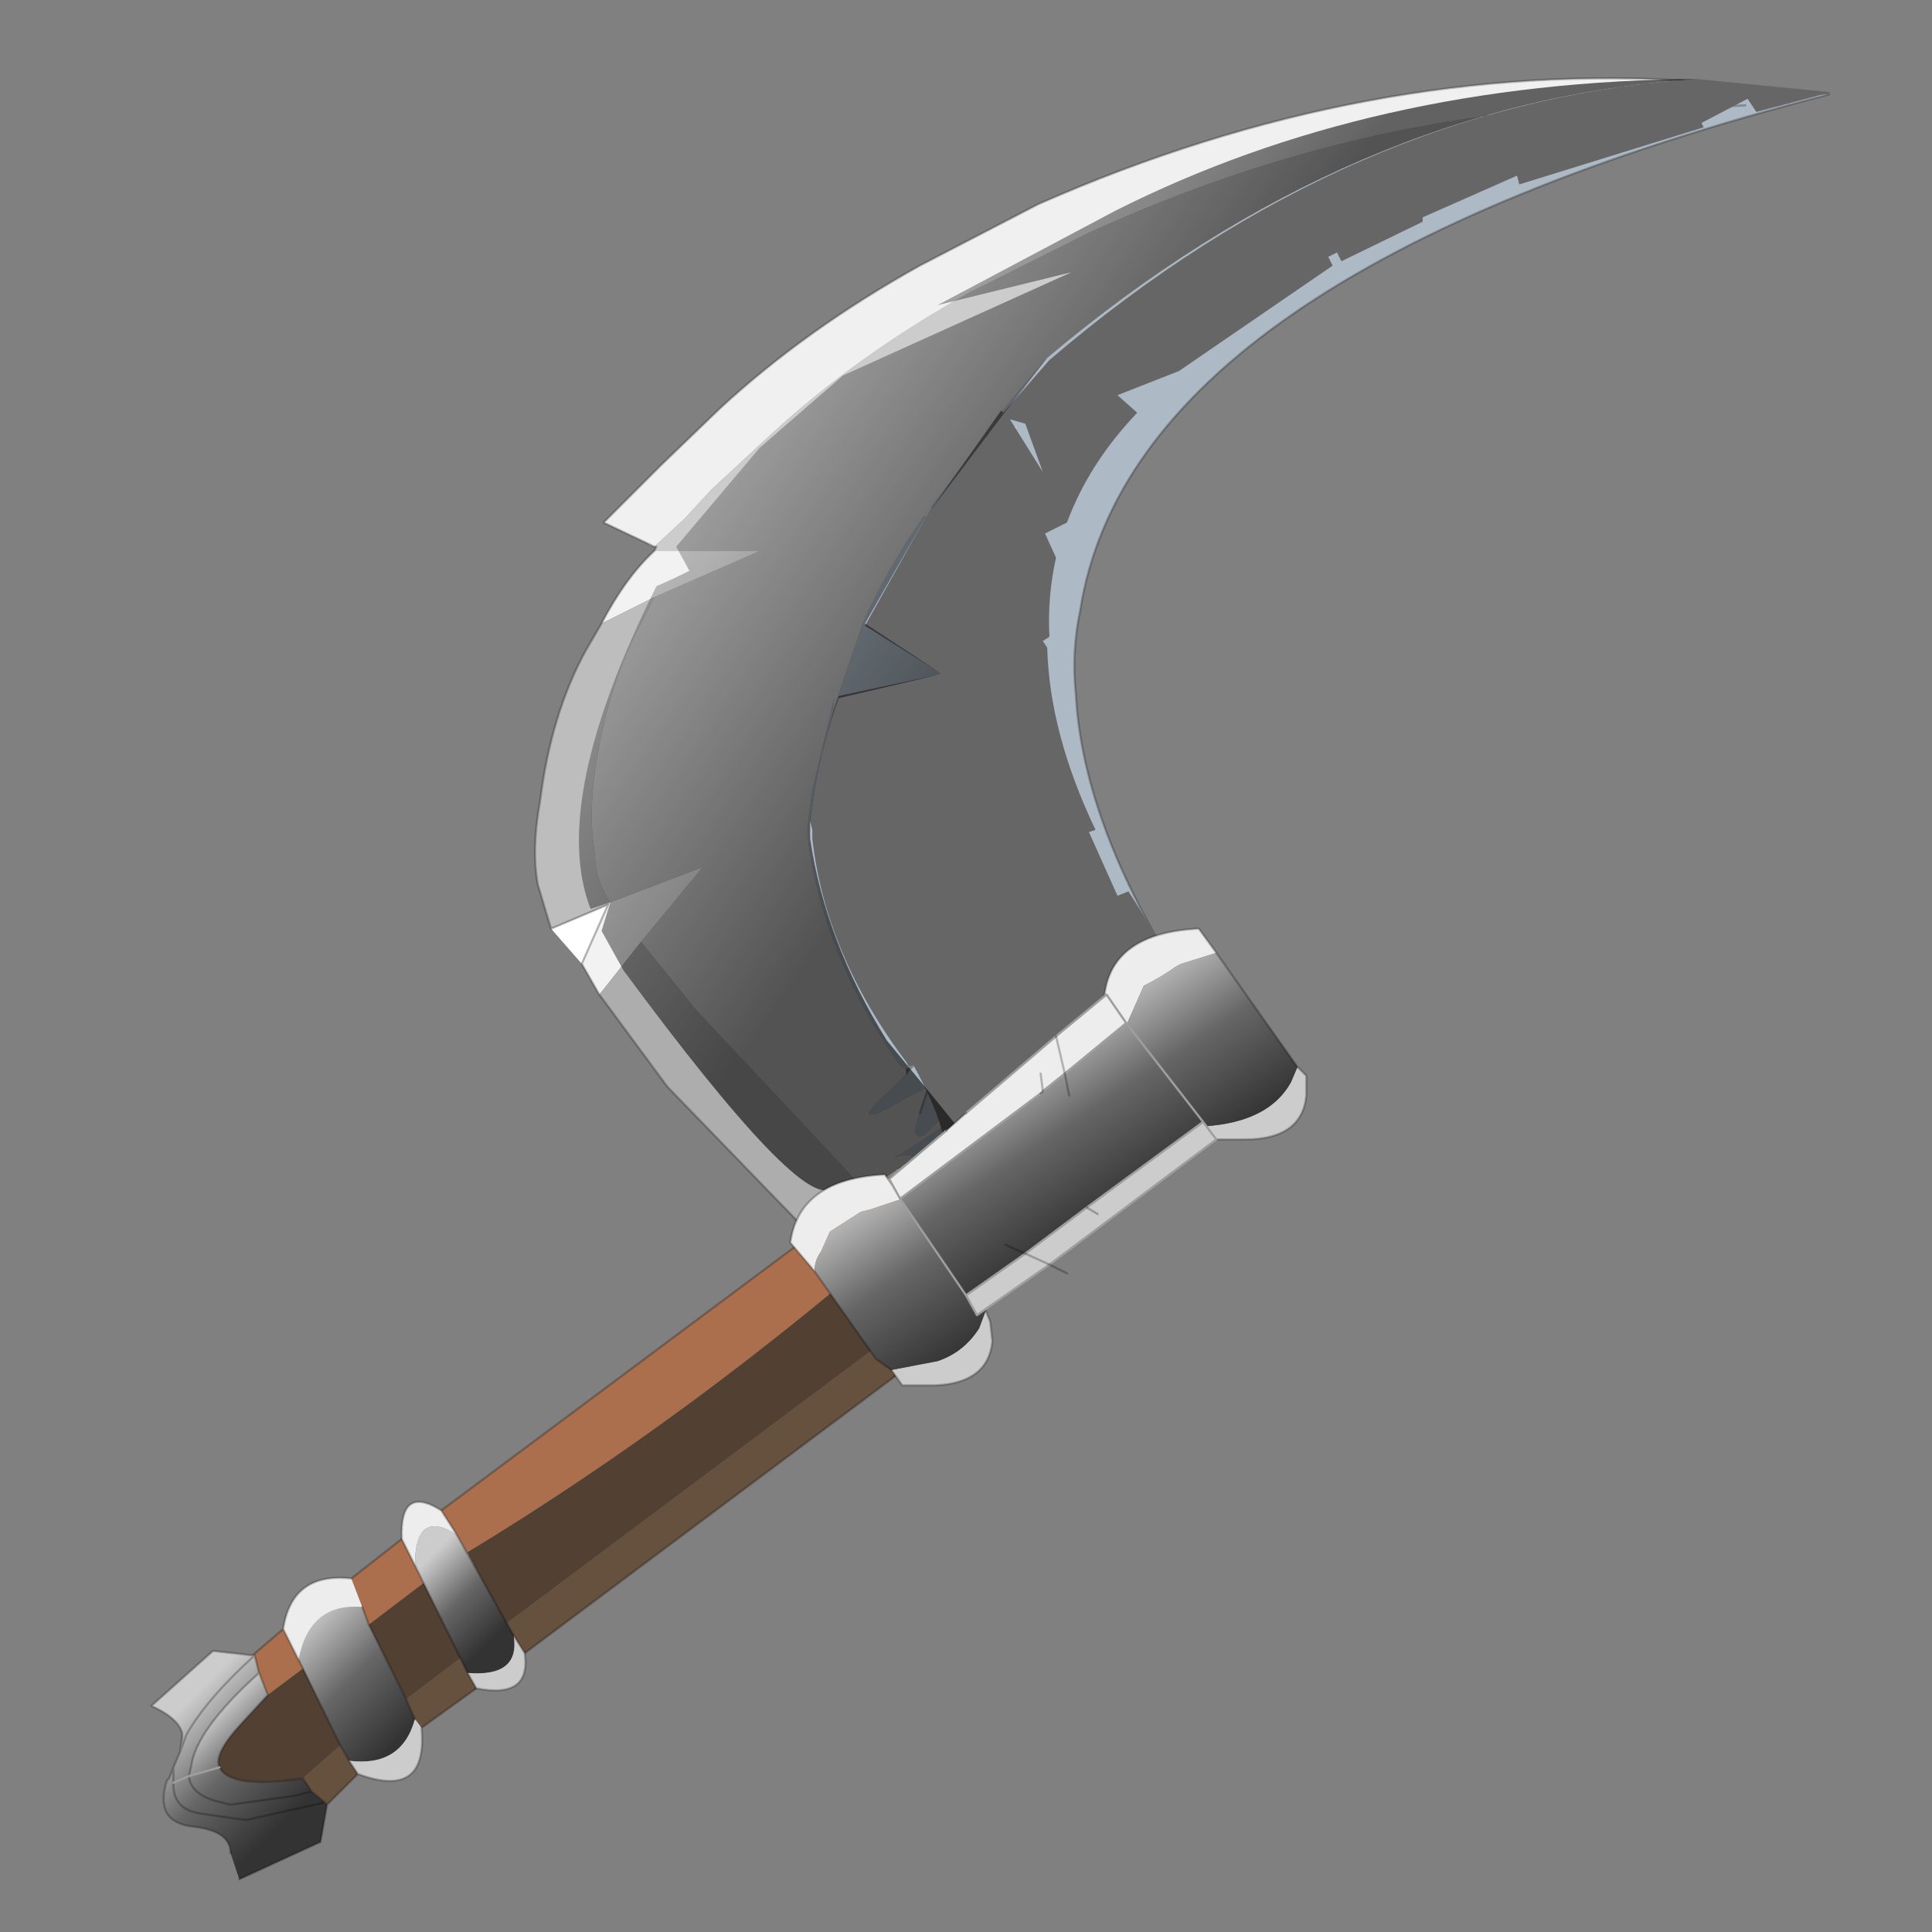 <?xml version="1.0" encoding="UTF-8" standalone="no"?>
<svg xmlns:xlink="http://www.w3.org/1999/xlink" height="440.0px" width="440.0px" xmlns="http://www.w3.org/2000/svg">
  <rect width="100%" height="100%" fill="#808080" stroke="none"/>
  <g transform="matrix(10.0, 0.0, 0.0, 10.0, 0.0, 0.0)">
    <use height="44.0" transform="matrix(1.0, 0.0, 0.0, 1.0, 0.0, 0.0)" width="44.0" xlink:href="#shape0"/>
  </g>
  <defs>
    <g id="shape0" transform="matrix(1.0, 0.0, 0.0, 1.0, 0.0, 0.0)">
      <path d="M44.0 44.0 L0.0 44.0 0.0 0.0 44.0 0.0 44.0 44.0" fill="#43adca" fill-opacity="0.0" fill-rule="evenodd" stroke="none"/>
      <path d="M14.8 12.4 L20.1 13.75 M13.65 20.7 L19.7 18.75" fill="none" stroke="#9e9e9e" stroke-linecap="round" stroke-linejoin="round" stroke-width="0.05"/>
      <path d="M14.9 12.45 L15.6 11.8 16.2 11.15 17.55 9.9 Q19.5 8.1 22.1 6.65 L24.8 5.3 Q29.3 3.25 33.8 2.65 28.6 4.15 23.8 8.2 L22.7 9.5 23.2 9.75 22.45 9.9 21.2 11.55 22.3 12.5 21.05 11.75 Q20.2 12.95 19.65 14.2 L18.95 16.25 19.0 15.9 18.5 18.0 18.4 18.75 18.4 18.9 18.4 19.1 Q18.75 21.75 20.45 24.2 L20.55 24.3 20.65 24.35 20.65 24.45 20.25 24.85 Q19.3 25.7 20.3 25.2 20.8 24.9 21.15 24.75 L20.95 25.35 Q20.7 26.0 21.05 25.85 L21.9 25.0 21.9 25.05 22.1 25.25 20.5 26.3 20.35 26.35 20.65 26.3 21.0 26.35 20.75 26.5 20.5 26.6 Q20.6 27.35 20.35 27.8 L15.85 23.0 14.6 21.45 16.0 19.75 13.9 20.55 Q13.55 20.05 13.55 19.45 13.4 18.65 13.55 17.55 13.85 15.55 14.65 14.1 L14.9 13.6 17.3 12.55 14.9 12.55 14.95 12.45 14.9 12.45" fill="#cccccc" fill-rule="evenodd" stroke="none"/>
      <path d="M38.6 1.85 L41.65 2.15 Q25.8 6.25 24.6 13.9 24.4 14.85 24.5 15.8 24.65 18.65 26.75 22.05 L26.8 22.15 27.05 22.6 21.75 27.25 21.4 26.6 20.75 26.5 21.0 26.35 20.65 26.3 20.35 26.35 20.5 26.3 22.1 25.25 21.9 25.05 21.9 25.0 21.05 25.85 Q20.7 26.0 20.95 25.35 L21.15 24.75 Q20.8 24.9 20.3 25.2 19.3 25.7 20.25 24.85 L20.65 24.45 21.05 24.05 20.65 24.35 20.55 24.3 20.45 24.2 Q18.75 21.75 18.4 19.1 L18.4 18.9 18.4 18.75 18.5 18.0 19.0 15.9 18.95 16.25 19.65 14.2 Q20.2 12.95 21.05 11.75 L22.3 12.5 21.2 11.55 22.45 9.9 23.2 9.75 22.7 9.5 23.8 8.2 Q28.6 4.15 33.8 2.65 36.15 2.0 38.6 1.85 M39.75 2.4 L33.8 2.65 39.75 2.4" fill="#adbac6" fill-rule="evenodd" stroke="none"/>
      <path d="M12.55 21.15 L13.85 20.6 13.25 21.95 12.55 21.15" fill="#ffffff" fill-rule="evenodd" stroke="none"/>
      <path d="M14.9 12.55 L17.3 12.55 14.9 13.6 13.7 14.2 Q14.25 13.15 14.9 12.55 M13.9 20.55 L16.0 19.75 14.6 21.45 13.65 22.65 13.25 21.95 13.85 20.6 13.9 20.55" fill="#f2f2f2" fill-rule="evenodd" stroke="none"/>
      <path d="M38.6 1.85 Q36.15 2.0 33.8 2.65 29.3 3.25 24.8 5.3 L22.1 6.65 Q19.5 8.1 17.55 9.9 L16.2 11.15 15.6 11.8 14.9 12.45 14.8 12.4 13.75 11.9 14.45 11.2 15.05 10.6 16.4 9.3 Q18.35 7.5 20.95 6.05 L23.65 4.65 Q31.15 1.35 38.6 1.85" fill="#f0f0f0" fill-rule="evenodd" stroke="none"/>
      <path d="M14.6 21.45 L15.85 23.0 20.35 27.8 18.2 27.85 15.2 24.75 13.65 22.65 14.6 21.45" fill="#adadad" fill-rule="evenodd" stroke="none"/>
      <path d="M14.9 13.6 L14.65 14.1 Q13.85 15.55 13.55 17.55 13.4 18.65 13.55 19.45 13.55 20.05 13.9 20.55 L13.85 20.6 12.55 21.15 12.25 20.15 Q12.1 19.35 12.3 18.25 12.55 16.25 13.35 14.8 L13.7 14.2 14.9 13.6" fill="#bdbdbd" fill-rule="evenodd" stroke="none"/>
      <path d="M21.4 26.6 L21.75 27.25 27.05 22.6 26.8 22.15 26.75 22.05 Q24.65 18.65 24.5 15.8 24.4 14.85 24.6 13.9 25.8 6.25 41.65 2.15 L38.6 1.85 M33.8 2.65 L39.75 2.4 M14.9 12.45 L14.8 12.4 13.75 11.9 14.45 11.2 15.05 10.6 16.4 9.3 Q18.35 7.5 20.95 6.05 L23.65 4.65 Q31.15 1.35 38.6 1.85 M21.15 24.75 L20.95 25.35 M21.9 25.0 L21.9 25.05 M14.9 12.55 L14.95 12.45 14.9 12.45 M20.35 27.8 Q20.6 27.35 20.5 26.6 M13.7 14.2 L13.35 14.8 Q12.55 16.25 12.3 18.25 12.1 19.35 12.25 20.15 L12.55 21.15 13.85 20.6 13.25 21.95 M13.7 14.2 Q14.25 13.15 14.9 12.55 M20.65 24.35 L20.65 24.45 M20.35 27.8 L18.2 27.85 15.2 24.75 13.65 22.65 13.25 21.95" fill="none" stroke="#000000" stroke-linecap="round" stroke-linejoin="round" stroke-opacity="0.251" stroke-width="0.05"/>
      <path d="M32.4 5.05 L30.55 5.95 30.45 5.75 30.25 5.85 30.35 6.05 26.85 8.45 25.45 9.0 25.9 9.4 Q24.8 10.55 24.3 11.9 L23.8 12.15 24.05 12.7 Q23.85 13.6 23.9 14.5 L23.75 14.6 23.85 14.75 Q23.9 16.7 24.95 18.9 L24.8 18.95 25.45 20.4 25.7 20.3 27.15 22.6 21.85 27.15 21.45 26.55 Q21.75 26.0 20.8 24.25 L20.7 24.3 20.65 24.2 Q18.8 21.75 18.5 19.1 L18.5 18.9 18.45 18.7 Q18.6 17.3 19.1 15.85 L21.45 15.35 19.7 14.25 21.1 11.75 22.8 9.35 22.85 9.4 23.9 8.2 Q30.8 2.3 38.65 1.8 L41.7 2.1 40.0 2.55 39.8 2.25 38.75 2.8 38.8 2.9 34.6 4.2 34.55 4.0 32.4 4.95 32.4 5.05 M23.35 9.65 L23.0 9.55 23.75 10.75 23.35 9.65" fill="#666666" fill-rule="evenodd" stroke="none"/>
      <path d="M38.65 1.8 Q30.8 2.3 23.85 8.15 L22.8 9.5 21.1 11.75 19.7 14.2 21.45 15.35 19.1 15.9 Q18.6 17.3 18.45 18.75 L18.45 18.9 18.45 19.1 Q18.8 21.45 20.2 23.7 23.05 27.15 21.75 25.7 L18.8 27.8 19.1 27.25 19.0 27.45 18.95 27.05 Q18.3 27.65 14.2 22.1 L13.7 21.2 13.9 20.55 13.45 20.7 Q12.5 18.25 14.95 13.35 15.3 13.2 15.7 13.0 L15.4 12.45 17.3 10.2 19.2 8.55 24.4 6.2 21.35 6.95 25.4 4.8 Q31.25 1.85 38.65 1.8" fill="url(#gradient0)" fill-rule="evenodd" stroke="none"/>
      <path d="M9.25 38.7 L9.45 39.15 Q9.15 40.25 7.95 40.1 L7.75 39.75 6.9 38.0 6.8 37.8 Q7.05 36.5 8.25 36.6 L8.4 37.0 9.25 38.7" fill="url(#gradient1)" fill-rule="evenodd" stroke="none"/>
      <path d="M7.45 41.1 L7.3 41.95 5.45 42.8 5.25 42.2 Q5.25 41.7 4.4 41.6 3.5 41.5 3.8 40.55 L3.85 40.5 3.95 40.25 4.1 39.9 4.15 39.55 4.15 39.5 Q4.1 39.15 3.45 38.85 L4.85 37.6 5.75 37.7 5.8 37.7 Q4.7 38.7 4.25 39.5 L4.1 39.9 4.25 39.5 Q4.7 38.7 5.8 37.7 L5.9 38.1 Q4.45 39.4 4.35 40.25 L4.3 40.45 5.0 40.25 Q5.25 40.75 6.9 40.5 L7.1 40.8 7.4 41.05 5.6 41.45 4.55 41.3 Q3.95 41.2 3.95 40.65 L3.95 40.6 3.95 40.65 Q3.95 41.2 4.55 41.3 L5.6 41.45 7.4 41.05 7.45 41.1 M4.3 40.45 Q4.35 40.9 5.05 41.05 L5.25 41.1 6.7 40.9 7.1 40.8 6.7 40.9 5.25 41.1 5.05 41.05 Q4.35 40.9 4.3 40.45 L3.95 40.6 4.3 40.45 M3.95 40.25 L3.95 40.3 3.95 40.6 3.95 40.3 3.95 40.25" fill="url(#gradient2)" fill-rule="evenodd" stroke="none"/>
      <path d="M22.4 28.85 L22.6 29.25 23.1 29.35 22.6 29.7 22.25 29.95 11.95 37.65 11.5 37.0 22.4 28.85 M10.5 37.75 L10.85 38.45 9.6 39.35 9.45 39.15 9.25 38.7 Q9.85 38.25 10.5 37.75 M8.15 40.4 L7.45 41.1 7.4 41.05 7.1 40.8 6.9 40.5 7.75 39.75 7.95 40.1 8.15 40.4" fill="#66513e" fill-rule="evenodd" stroke="none"/>
      <path d="M21.05 26.2 L21.55 27.15 20.8 27.85 Q15.85 32.2 10.65 35.35 L10.05 34.4 21.05 26.2 M5.75 37.7 L6.45 37.1 6.8 37.8 6.9 38.0 6.1 38.6 5.9 38.1 5.8 37.7 5.75 37.7 M8.0 35.95 L9.15 35.05 9.65 36.05 8.4 37.0 8.25 36.6 8.0 35.95" fill="#ab6f4d" fill-rule="evenodd" stroke="none"/>
      <path d="M10.65 35.35 Q15.85 32.2 20.8 27.85 L21.55 27.15 22.25 28.55 22.4 28.85 11.5 37.0 10.65 35.35 M9.65 36.05 L10.5 37.75 Q9.85 38.25 9.25 38.7 L8.4 37.0 9.65 36.05 M6.9 38.0 L7.75 39.75 6.9 40.5 Q5.25 40.75 5.0 40.25 4.85 39.95 5.5 39.25 L6.1 38.6 6.9 38.0" fill="#524032" fill-rule="evenodd" stroke="none"/>
      <path d="M5.9 38.1 L6.1 38.6 5.5 39.25 Q4.85 39.95 5.0 40.25 L4.3 40.45 4.35 40.25 Q4.45 39.4 5.9 38.1" fill="url(#gradient3)" fill-rule="evenodd" stroke="none"/>
      <path d="M9.6 39.35 Q9.75 41.0 8.15 40.4 L7.95 40.1 Q9.15 40.25 9.45 39.15 L9.6 39.35" fill="#cccccc" fill-rule="evenodd" stroke="none"/>
      <path d="M6.45 37.1 Q6.65 35.8 8.0 35.95 L8.25 36.6 Q7.05 36.5 6.8 37.8 L6.45 37.1" fill="#ededed" fill-rule="evenodd" stroke="none"/>
      <path d="M21.05 26.2 L10.05 34.4 M23.1 29.35 L22.6 29.7 M22.25 29.95 L11.95 37.65 M10.85 38.45 L9.6 39.35 Q9.75 41.0 8.15 40.4 L7.45 41.1 7.3 41.95 5.45 42.8 M5.25 42.2 Q5.25 41.7 4.4 41.6 3.5 41.5 3.8 40.55 L3.85 40.5 3.95 40.25 4.1 39.9 4.15 39.55 4.15 39.5 Q4.1 39.15 3.45 38.85 L4.85 37.6 5.75 37.7 6.45 37.1 Q6.65 35.8 8.0 35.95 L9.15 35.05 M9.25 38.7 L9.45 39.15 M6.45 37.1 L6.8 37.8 6.9 38.0 7.75 39.75 7.95 40.1 M8.25 36.6 L8.4 37.0 M5.8 37.7 L5.75 37.7 M8.15 40.4 L7.95 40.1 M5.9 38.1 L6.1 38.6 5.5 39.25 Q4.85 39.95 5.0 40.25 5.25 40.75 6.9 40.5 M7.1 40.8 L6.7 40.9 5.25 41.1 5.05 41.05 Q4.35 40.9 4.3 40.45 L4.35 40.25 Q4.45 39.4 5.9 38.1 L5.8 37.7 Q4.7 38.7 4.25 39.5 L4.1 39.9 M3.95 40.6 L3.95 40.65 Q3.95 41.2 4.55 41.3 L5.6 41.45 7.4 41.05 7.1 40.8 6.9 40.5 M7.45 41.1 L7.4 41.05 M3.95 40.6 L3.95 40.3 3.95 40.25 M9.25 38.7 L8.4 37.0" fill="none" stroke="#000000" stroke-linecap="round" stroke-linejoin="round" stroke-opacity="0.251" stroke-width="0.05"/>
      <path d="M4.3 40.45 L3.95 40.6 M5.0 40.25 L4.3 40.45" fill="none" stroke="#9e9e9e" stroke-linecap="round" stroke-linejoin="round" stroke-width="0.05"/>
      <path d="M18.55 28.95 L18.0 28.3 Q18.2 26.85 20.15 26.75 L20.55 27.3 19.8 27.55 19.6 27.6 18.9 28.05 18.7 28.5 Q18.55 28.7 18.55 28.95" fill="#ededed" fill-rule="evenodd" stroke="none"/>
      <path d="M22.45 29.85 L22.55 30.1 22.6 30.55 Q22.5 31.5 21.3 31.55 L21.25 31.55 20.55 31.55 20.3 31.2 21.35 31.0 Q21.95 30.8 22.3 30.25 L22.45 29.85" fill="#cccccc" fill-rule="evenodd" stroke="none"/>
      <path d="M18.55 28.95 Q18.55 28.7 18.7 28.5 L18.9 28.05 19.6 27.6 19.8 27.55 20.55 27.3 22.45 29.85 22.3 30.25 Q21.95 30.8 21.35 31.0 L20.3 31.2 19.95 30.95 18.55 28.95" fill="url(#gradient4)" fill-rule="evenodd" stroke="none"/>
      <path d="M20.55 27.3 L20.15 26.75 Q18.2 26.85 18.0 28.3 L18.55 28.95 M20.55 27.3 L22.45 29.85 22.55 30.1 22.6 30.55 Q22.5 31.5 21.3 31.55 L21.25 31.55 20.55 31.55 20.3 31.2 19.95 30.95 18.55 28.95" fill="none" stroke="#000000" stroke-linecap="round" stroke-linejoin="round" stroke-opacity="0.251" stroke-width="0.05"/>
      <path d="M25.65 23.35 L25.15 22.7 Q25.3 21.25 27.3 21.15 L27.7 21.7 26.9 21.95 26.8 22.0 Q26.45 22.25 26.05 22.45 L25.65 23.35" fill="#ededed" fill-rule="evenodd" stroke="none"/>
      <path d="M29.55 24.3 L29.75 24.5 29.75 24.95 Q29.65 25.95 28.35 25.95 L27.65 25.95 27.45 25.65 Q28.9 25.55 29.4 24.65 L29.55 24.3" fill="#cccccc" fill-rule="evenodd" stroke="none"/>
      <path d="M25.65 23.35 L26.05 22.45 Q26.45 22.25 26.8 22.0 L26.9 21.95 27.7 21.7 29.55 24.3 29.4 24.65 Q28.9 25.55 27.45 25.65 L27.15 25.35 25.65 23.35" fill="url(#gradient5)" fill-rule="evenodd" stroke="none"/>
      <path d="M27.7 21.7 L27.3 21.15 Q25.3 21.25 25.15 22.7 L25.65 23.35 M27.7 21.7 L29.55 24.3 29.75 24.5 29.75 24.95 Q29.65 25.95 28.35 25.95 L27.65 25.95 27.45 25.65 27.15 25.35 25.65 23.35" fill="none" stroke="#000000" stroke-linecap="round" stroke-linejoin="round" stroke-opacity="0.251" stroke-width="0.05"/>
      <path d="M22.0 29.5 L23.35 28.55 23.9 28.8 23.35 28.55 24.75 27.5 27.4 25.55 27.7 25.95 23.9 28.8 22.25 29.95 22.0 29.5 M25.0 27.65 L24.75 27.5 25.0 27.65" fill="#cccccc" fill-rule="evenodd" stroke="none"/>
      <path d="M24.05 23.6 L24.25 24.45 24.05 23.6 25.2 22.65 25.65 23.3 24.25 24.45 23.75 24.85 23.7 24.9 20.5 27.3 20.25 26.85 21.55 25.75 22.0 25.35 24.05 23.6 M23.7 24.45 L23.75 24.85 23.7 24.45" fill="#ededed" fill-rule="evenodd" stroke="none"/>
      <path d="M20.5 27.3 L23.7 24.9 23.75 24.85 24.25 24.45 25.65 23.3 27.4 25.55 24.75 27.5 23.35 28.55 22.0 29.5 20.5 27.3 M24.35 24.95 L24.25 24.45 24.35 24.95 M22.9 28.35 L23.35 28.55 22.9 28.35" fill="url(#gradient6)" fill-rule="evenodd" stroke="none"/>
      <path d="M24.05 23.6 L22.0 25.35 M21.55 25.75 L20.25 26.85 20.5 27.3 23.7 24.9 M23.75 24.85 L24.25 24.45 25.65 23.3 25.2 22.65 24.05 23.6 M23.35 28.55 L22.0 29.5 22.25 29.95 23.9 28.8 M22.0 29.5 L20.5 27.3 M25.65 23.3 L27.4 25.55 27.7 25.95 23.9 28.8 M27.4 25.55 L24.75 27.5 23.35 28.55" fill="none" stroke="#9e9e9e" stroke-linecap="round" stroke-linejoin="round" stroke-width="0.05"/>
      <path d="M24.25 24.45 L24.05 23.6 M22.0 25.35 L21.55 25.75 M23.7 24.9 L23.75 24.85 23.7 24.45 M24.25 24.45 L24.35 24.95 M23.9 28.8 L23.35 28.55 22.9 28.35 M23.9 28.8 L24.3 29.0 M24.75 27.5 L25.0 27.65" fill="none" stroke="#000000" stroke-linecap="round" stroke-linejoin="round" stroke-opacity="0.251" stroke-width="0.05"/>
      <path d="M9.45 35.65 L9.15 35.05 Q9.1 33.8 10.05 34.4 L10.4 34.95 Q9.45 34.35 9.45 35.65" fill="#ededed" fill-rule="evenodd" stroke="none"/>
      <path d="M9.45 35.65 Q9.45 34.35 10.4 34.95 L11.7 37.25 Q11.85 38.2 10.65 38.1 L9.45 35.65" fill="url(#gradient7)" fill-rule="evenodd" stroke="none"/>
      <path d="M11.7 37.25 L11.95 37.65 Q12.1 38.7 10.85 38.45 L10.65 38.1 Q11.85 38.2 11.7 37.25" fill="#cccccc" fill-rule="evenodd" stroke="none"/>
      <path d="M10.4 34.95 L10.05 34.4 Q9.1 33.8 9.15 35.05 L9.45 35.65 M10.4 34.95 L11.7 37.25 11.95 37.65 Q12.1 38.7 10.85 38.45 L10.65 38.1 9.45 35.65" fill="none" stroke="#000000" stroke-linecap="round" stroke-linejoin="round" stroke-opacity="0.251" stroke-width="0.05"/>
    </g>
    <linearGradient gradientTransform="matrix(-0.007, -0.004, -0.011, 0.016, 17.05, 12.25)" gradientUnits="userSpaceOnUse" id="gradient0" spreadMethod="pad" x1="-819.2" x2="819.2">
      <stop offset="0.0" stop-color="#000000" stop-opacity="0.592"/>
      <stop offset="1.0" stop-color="#000000" stop-opacity="0.0"/>
    </linearGradient>
    <linearGradient gradientTransform="matrix(0.001, 0.002, -0.002, 0.002, 8.05, 38.2)" gradientUnits="userSpaceOnUse" id="gradient1" spreadMethod="pad" x1="-819.2" x2="819.2">
      <stop offset="0.0" stop-color="#cccccc"/>
      <stop offset="0.502" stop-color="#666666"/>
      <stop offset="1.0" stop-color="#333333"/>
    </linearGradient>
    <linearGradient gradientTransform="matrix(0.001, 0.002, -0.002, 0.002, 5.5, 40.0)" gradientUnits="userSpaceOnUse" id="gradient2" spreadMethod="pad" x1="-819.2" x2="819.2">
      <stop offset="0.0" stop-color="#cccccc"/>
      <stop offset="0.502" stop-color="#666666"/>
      <stop offset="1.0" stop-color="#333333"/>
    </linearGradient>
    <linearGradient gradientTransform="matrix(0.001, 0.002, -0.002, 0.002, 5.5, 40.0)" gradientUnits="userSpaceOnUse" id="gradient3" spreadMethod="pad" x1="-819.2" x2="819.2">
      <stop offset="0.0" stop-color="#ffffff"/>
      <stop offset="0.502" stop-color="#666666"/>
      <stop offset="1.0" stop-color="#333333"/>
    </linearGradient>
    <linearGradient gradientTransform="matrix(0.002, 0.002, -0.003, 0.002, 20.3, 29.2)" gradientUnits="userSpaceOnUse" id="gradient4" spreadMethod="pad" x1="-819.2" x2="819.2">
      <stop offset="0.0" stop-color="#cccccc"/>
      <stop offset="0.502" stop-color="#666666"/>
      <stop offset="1.0" stop-color="#333333"/>
    </linearGradient>
    <linearGradient gradientTransform="matrix(0.002, 0.002, -0.003, 0.002, 27.45, 23.55)" gradientUnits="userSpaceOnUse" id="gradient5" spreadMethod="pad" x1="-819.2" x2="819.2">
      <stop offset="0.0" stop-color="#cccccc"/>
      <stop offset="0.502" stop-color="#666666"/>
      <stop offset="1.0" stop-color="#333333"/>
    </linearGradient>
    <linearGradient gradientTransform="matrix(0.002, 0.002, -0.003, 0.002, 30.35, 21.6)" gradientUnits="userSpaceOnUse" id="gradient6" spreadMethod="pad" x1="-819.2" x2="819.2">
      <stop offset="0.0" stop-color="#cccccc"/>
      <stop offset="0.502" stop-color="#666666"/>
      <stop offset="1.0" stop-color="#333333"/>
    </linearGradient>
    <linearGradient gradientTransform="matrix(0.001, 0.001, -0.002, 0.002, 10.5, 36.4)" gradientUnits="userSpaceOnUse" id="gradient7" spreadMethod="pad" x1="-819.2" x2="819.2">
      <stop offset="0.0" stop-color="#cccccc"/>
      <stop offset="0.502" stop-color="#666666"/>
      <stop offset="1.0" stop-color="#333333"/>
    </linearGradient>
  </defs>
</svg>
